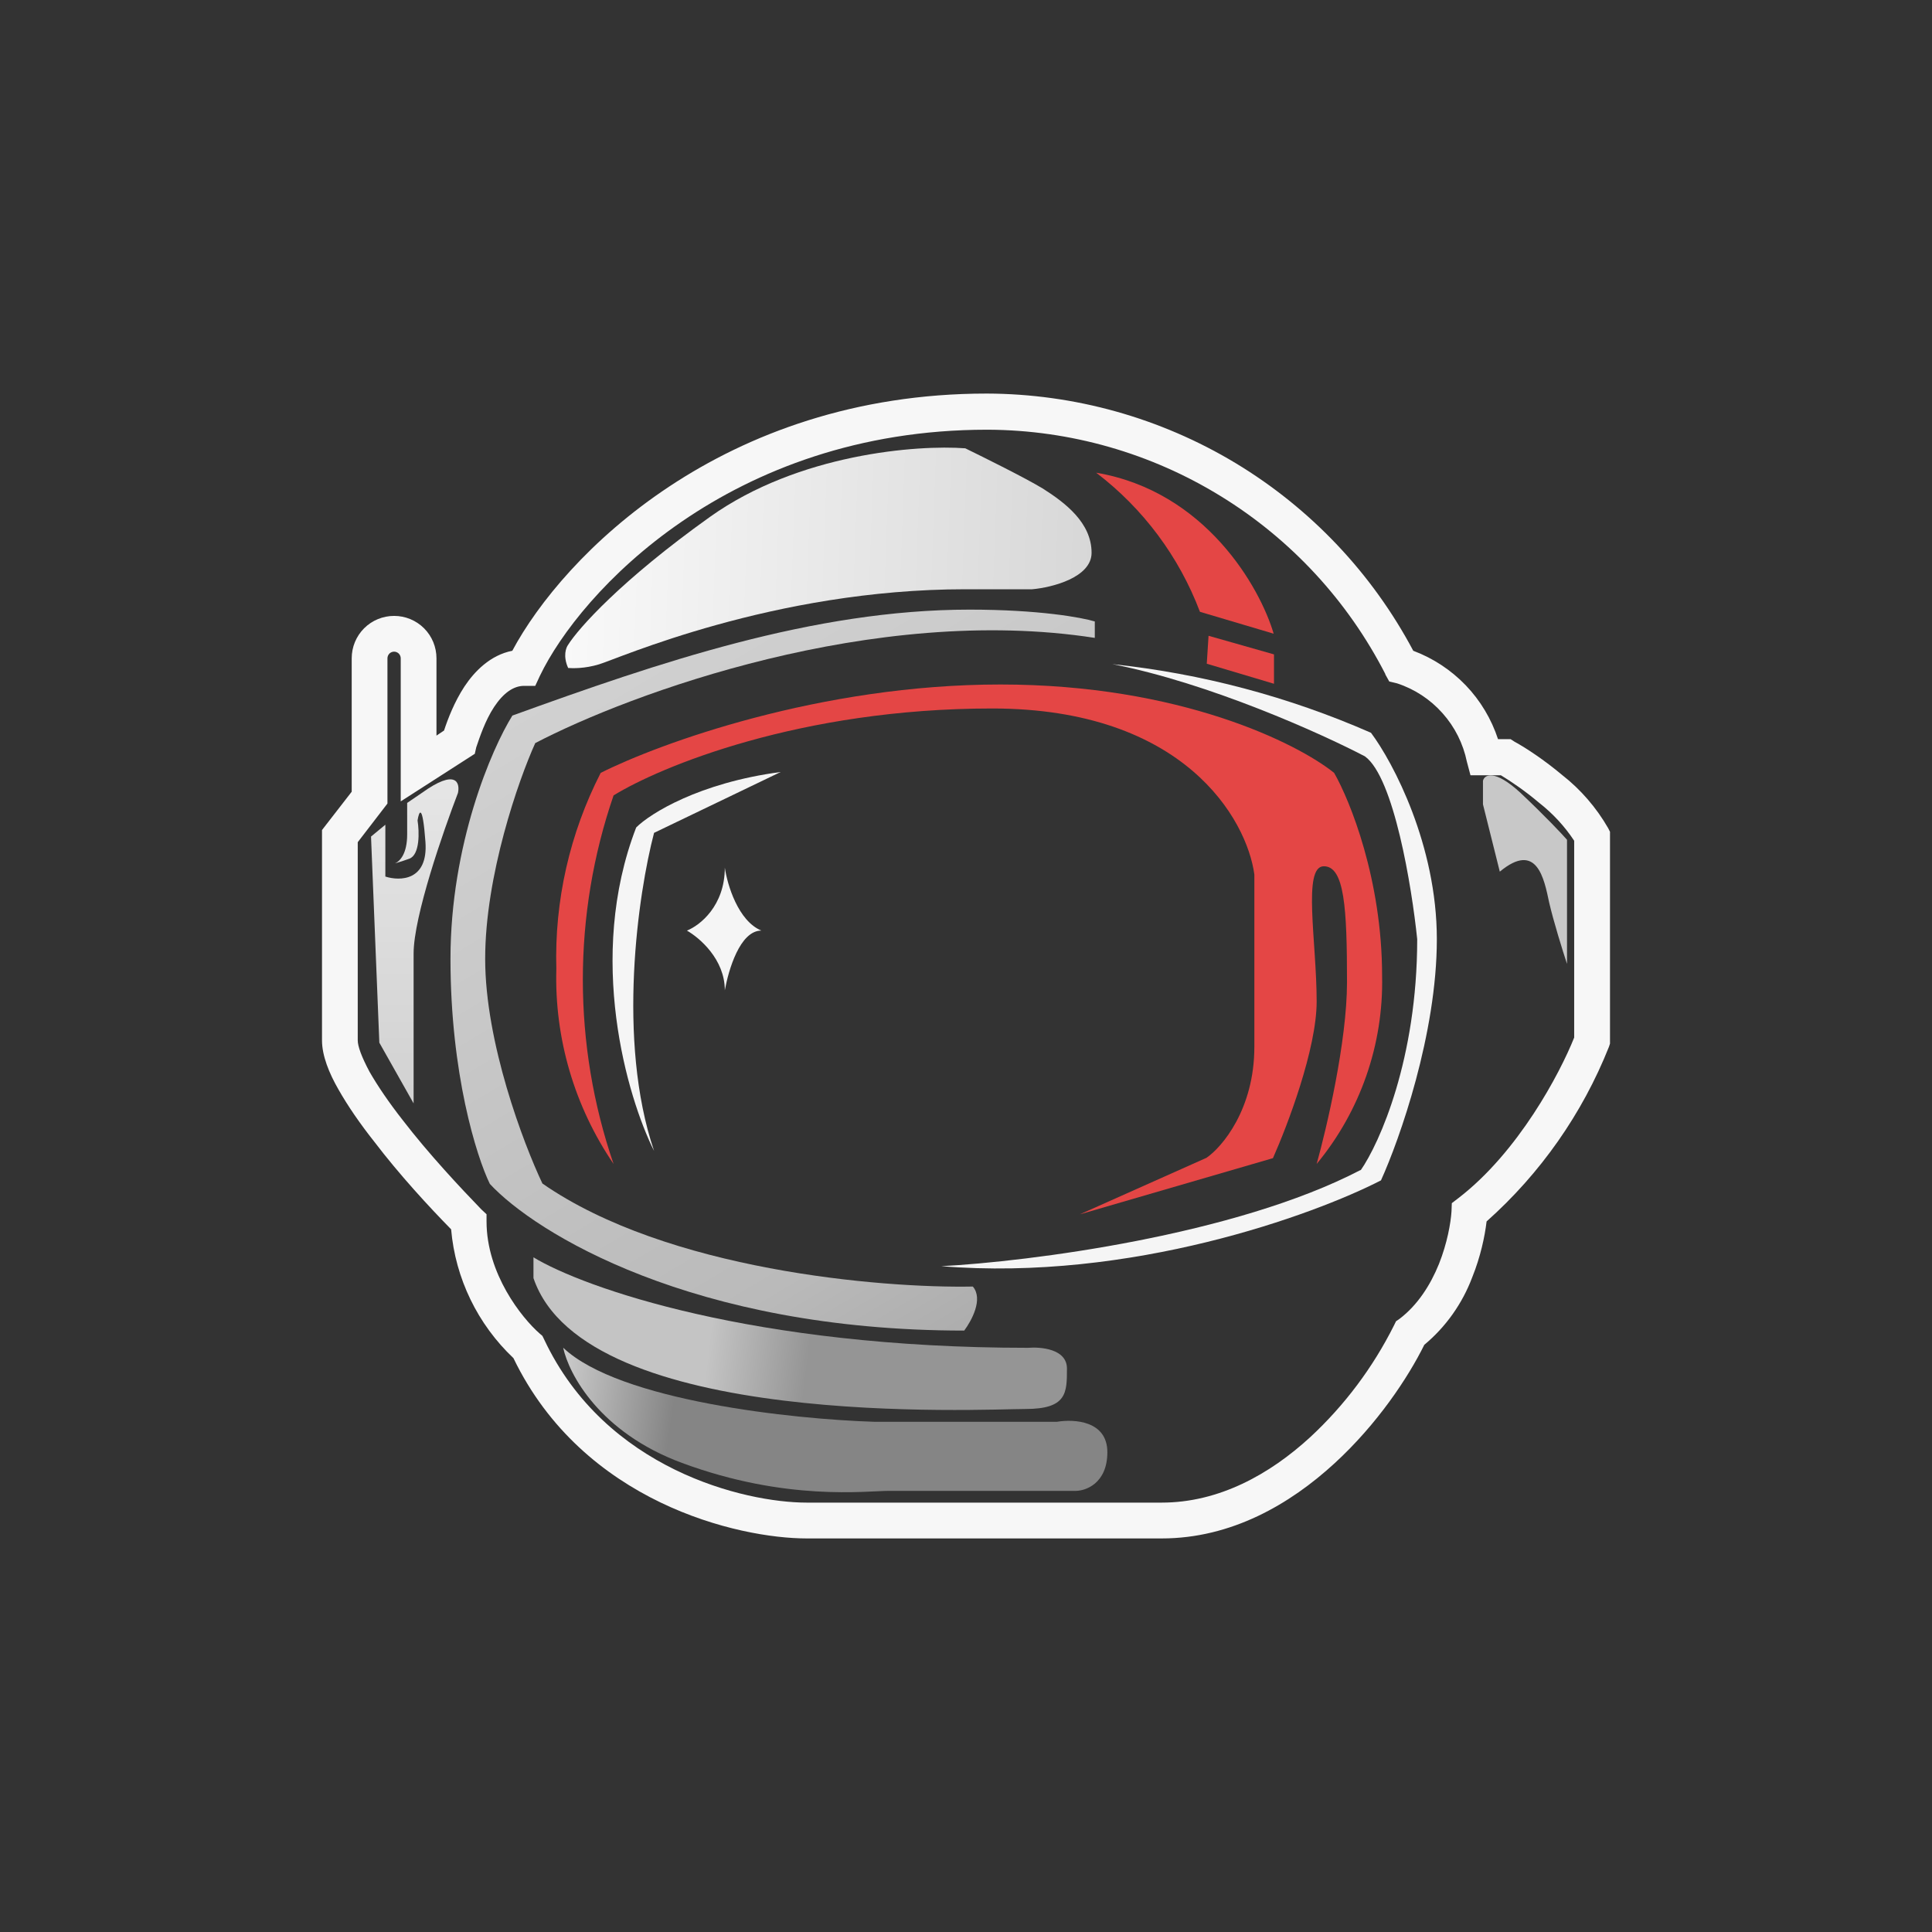 <svg width="24" height="24" viewBox="0 0 24 24" fill="none" xmlns="http://www.w3.org/2000/svg">
<rect x="0" y="0" width="24" height="24" fill="#333333" stroke="none"/>
<path fill-rule="evenodd" clip-rule="evenodd" d="M17.209 8.373C16.743 7.464 16.037 6.7 15.167 6.165C14.297 5.629 13.297 5.343 12.275 5.338H12.262C9.062 5.338 7.204 7.36 6.707 8.395L6.649 8.52H6.511C6.378 8.52 6.253 8.609 6.138 8.782C6.027 8.951 5.96 9.155 5.916 9.284L5.898 9.364L4.978 9.955V8.178C4.978 8.156 4.969 8.135 4.954 8.119C4.938 8.104 4.917 8.095 4.896 8.095C4.874 8.095 4.853 8.104 4.837 8.119C4.822 8.135 4.813 8.156 4.813 8.178V9.982L4.444 10.462V12.924C4.444 12.995 4.489 13.124 4.591 13.315C4.693 13.493 4.836 13.702 5 13.911C5.324 14.333 5.72 14.755 5.978 15.022L6.044 15.084V15.173C6.044 15.826 6.484 16.373 6.702 16.564L6.738 16.595L6.76 16.64C7.52 18.253 9.249 18.666 10.022 18.666H14.431C15.142 18.666 15.773 18.315 16.276 17.853C16.703 17.457 17.055 16.987 17.316 16.466L17.342 16.413L17.387 16.382C17.609 16.213 17.769 15.964 17.875 15.702C17.978 15.444 18.022 15.191 18.031 15.049L18.035 14.946L18.116 14.884C18.862 14.311 19.378 13.333 19.555 12.889V10.444C19.437 10.265 19.29 10.106 19.12 9.973C18.947 9.826 18.769 9.706 18.645 9.631H18.267L18.222 9.462C18.176 9.238 18.072 9.03 17.919 8.859C17.767 8.688 17.573 8.56 17.355 8.489L17.258 8.466L17.209 8.378V8.373ZM17.556 8.084C17.045 7.122 16.282 6.316 15.349 5.753C14.416 5.191 13.347 4.892 12.258 4.889C8.969 4.889 6.996 6.902 6.364 8.084C6.089 8.138 5.893 8.342 5.769 8.529C5.644 8.72 5.564 8.929 5.516 9.075L5.422 9.138V8.178C5.422 8.038 5.367 7.904 5.268 7.805C5.169 7.706 5.035 7.651 4.896 7.651C4.756 7.651 4.622 7.706 4.523 7.805C4.424 7.904 4.369 8.038 4.369 8.178V9.835L4 10.311V12.924C4 13.115 4.089 13.333 4.204 13.533C4.32 13.738 4.476 13.964 4.649 14.182C4.96 14.591 5.333 14.995 5.604 15.271C5.657 15.881 5.933 16.45 6.378 16.871C7.244 18.666 9.169 19.111 10.022 19.111H14.431C15.298 19.111 16.027 18.684 16.578 18.178C17.111 17.689 17.493 17.111 17.693 16.706C17.961 16.483 18.166 16.193 18.289 15.866C18.391 15.613 18.445 15.36 18.467 15.173C19.135 14.578 19.656 13.836 19.987 13.004L20 12.964V10.333L19.978 10.289C19.831 10.033 19.637 9.808 19.404 9.626C19.187 9.444 18.96 9.293 18.813 9.213L18.765 9.182H18.609C18.527 8.932 18.39 8.703 18.208 8.513C18.025 8.323 17.802 8.176 17.556 8.084Z" fill="#F7F7F7"/>
<path d="M4.712 12.947L4.609 10.392L4.787 10.245V10.889C4.969 10.947 5.32 10.943 5.285 10.458C5.249 9.969 5.205 10.076 5.187 10.192C5.209 10.329 5.218 10.618 5.085 10.667C5.026 10.689 4.967 10.708 4.907 10.725C4.969 10.698 5.058 10.605 5.058 10.365V9.974L5.24 9.85C5.667 9.543 5.716 9.725 5.689 9.85C5.507 10.325 5.138 11.383 5.138 11.845V13.707L4.712 12.952V12.947Z" fill="url(#paint0_linear_328_37670)"/>
<path d="M13.6 7.72V7.924C10.853 7.498 7.822 8.618 6.649 9.231C6.44 9.693 6.027 10.876 6.027 11.911C6.027 12.951 6.502 14.204 6.738 14.702C8.285 15.778 10.942 16.004 12.085 15.982C12.218 16.138 12.067 16.409 11.978 16.529C8.6 16.529 6.645 15.311 6.085 14.707C5.92 14.369 5.596 13.338 5.596 11.911C5.596 10.489 6.107 9.302 6.365 8.889C8.173 8.235 10.102 7.573 12.045 7.573C12.907 7.573 13.44 7.671 13.6 7.72Z" fill="url(#paint1_linear_328_37670)"/>
<path d="M12.769 16.743C9.356 16.743 7.249 15.996 6.627 15.619V15.877C7.267 17.765 12.223 17.503 12.738 17.503C13.254 17.503 13.254 17.303 13.254 17.001C13.254 16.756 12.929 16.73 12.769 16.743Z" fill="url(#paint2_linear_328_37670)"/>
<path d="M11.049 18.52C10.756 18.52 9.769 18.653 8.472 18.173C7.449 17.795 7.067 17.071 6.996 16.742C7.694 17.404 9.863 17.631 10.863 17.662H13.129C13.343 17.626 13.756 17.648 13.756 18.04C13.756 18.43 13.481 18.528 13.343 18.52H11.049Z" fill="url(#paint3_linear_328_37670)"/>
<path d="M16.902 14.534C15.342 15.347 12.778 15.672 11.693 15.729C14.044 15.921 16.316 15.094 17.155 14.663C17.387 14.152 17.849 12.841 17.849 11.667C17.849 10.498 17.307 9.472 17.031 9.103C16.01 8.655 14.926 8.367 13.818 8.25C15.022 8.485 16.413 9.112 16.956 9.396C17.316 9.658 17.538 11.018 17.605 11.667C17.605 13.152 17.138 14.201 16.902 14.539V14.534Z" fill="#F5F5F5"/>
<path d="M18.422 9.992L18.631 10.828C19.093 10.445 19.182 10.917 19.244 11.21C19.297 11.441 19.413 11.814 19.466 11.974V10.432C19.404 10.361 19.2 10.143 18.884 9.845C18.564 9.552 18.44 9.623 18.422 9.699V9.992Z" fill="#C8C8C8"/>
<path d="M7.44 8.253C7.262 8.307 7.111 8.302 7.058 8.298C6.991 8.151 7.031 8.044 7.058 8.009C7.187 7.804 7.716 7.209 8.818 6.422C9.92 5.636 11.396 5.524 11.991 5.569C12.218 5.68 12.729 5.933 12.951 6.067C13.231 6.244 13.56 6.493 13.56 6.867C13.56 7.173 13.071 7.298 12.822 7.32H11.991C9.605 7.32 7.667 8.187 7.44 8.253Z" fill="url(#paint4_linear_328_37670)"/>
<path d="M14.906 7.6C14.647 6.915 14.2 6.316 13.617 5.872C14.977 6.103 15.653 7.298 15.822 7.872L14.906 7.6ZM14.991 8.245L15.013 7.898L15.826 8.129V8.494L14.991 8.245Z" fill="#E44645"/>
<path d="M7.903 10.279C7.28 11.893 7.791 13.63 8.125 14.297C7.658 12.919 7.929 11.092 8.125 10.346L9.698 9.59C8.685 9.724 8.076 10.106 7.903 10.279Z" fill="#F5F5F5"/>
<path d="M9.004 10.778C9.004 11.253 8.693 11.498 8.533 11.56C8.689 11.649 9.004 11.916 9.004 12.302C9.049 12.053 9.191 11.56 9.458 11.56C9.169 11.44 9.035 10.991 9.004 10.778Z" fill="#F5F5F5"/>
<path d="M6.911 12.036C6.887 12.899 7.136 13.746 7.622 14.459C7.113 12.975 7.113 11.364 7.622 9.881C8.2 9.525 9.938 8.801 12.325 8.801C14.711 8.801 15.489 10.178 15.582 10.863V13.005C15.582 13.778 15.182 14.25 14.987 14.383L13.414 15.085L15.813 14.387C15.991 13.987 16.356 13.032 16.356 12.441C16.356 11.698 16.178 10.761 16.445 10.761C16.702 10.761 16.733 11.281 16.733 12.201C16.733 12.938 16.48 14.014 16.356 14.459C16.898 13.804 17.187 12.975 17.169 12.125C17.169 10.925 16.769 9.943 16.573 9.601C16.12 9.236 14.662 8.503 12.427 8.503C10.191 8.503 8.187 9.236 7.462 9.601C7.077 10.353 6.887 11.191 6.911 12.036Z" fill="#E44645"/>
<defs>
<linearGradient id="paint0_linear_328_37670" x1="11.99" y1="4.888" x2="11.99" y2="19.112" gradientUnits="userSpaceOnUse">
<stop stop-color="#FEFEFE"/>
<stop offset="1" stop-color="#B6B6B6"/>
</linearGradient>
<linearGradient id="paint1_linear_328_37670" x1="6.123" y1="6.625" x2="14.378" y2="20.498" gradientUnits="userSpaceOnUse">
<stop stop-color="#D7D7D7"/>
<stop offset="0.61" stop-color="#BABABA"/>
<stop offset="1" stop-color="#8A8A8A"/>
</linearGradient>
<linearGradient id="paint2_linear_328_37670" x1="6.726" y1="10.921" x2="10.714" y2="11.413" gradientUnits="userSpaceOnUse">
<stop offset="0.69" stop-color="#C4C4C4"/>
<stop offset="1" stop-color="#959595"/>
</linearGradient>
<linearGradient id="paint3_linear_328_37670" x1="7.661" y1="11.58" x2="13.003" y2="12.374" gradientUnits="userSpaceOnUse">
<stop stop-color="#D1D1D1"/>
<stop offset="0.29" stop-color="#858585"/>
</linearGradient>
<linearGradient id="paint4_linear_328_37670" x1="6.091" y1="17.414" x2="18.787" y2="17.878" gradientUnits="userSpaceOnUse">
<stop stop-color="#FCFCFC"/>
<stop offset="1" stop-color="#BABABA"/>
</linearGradient>
</defs>
</svg>
